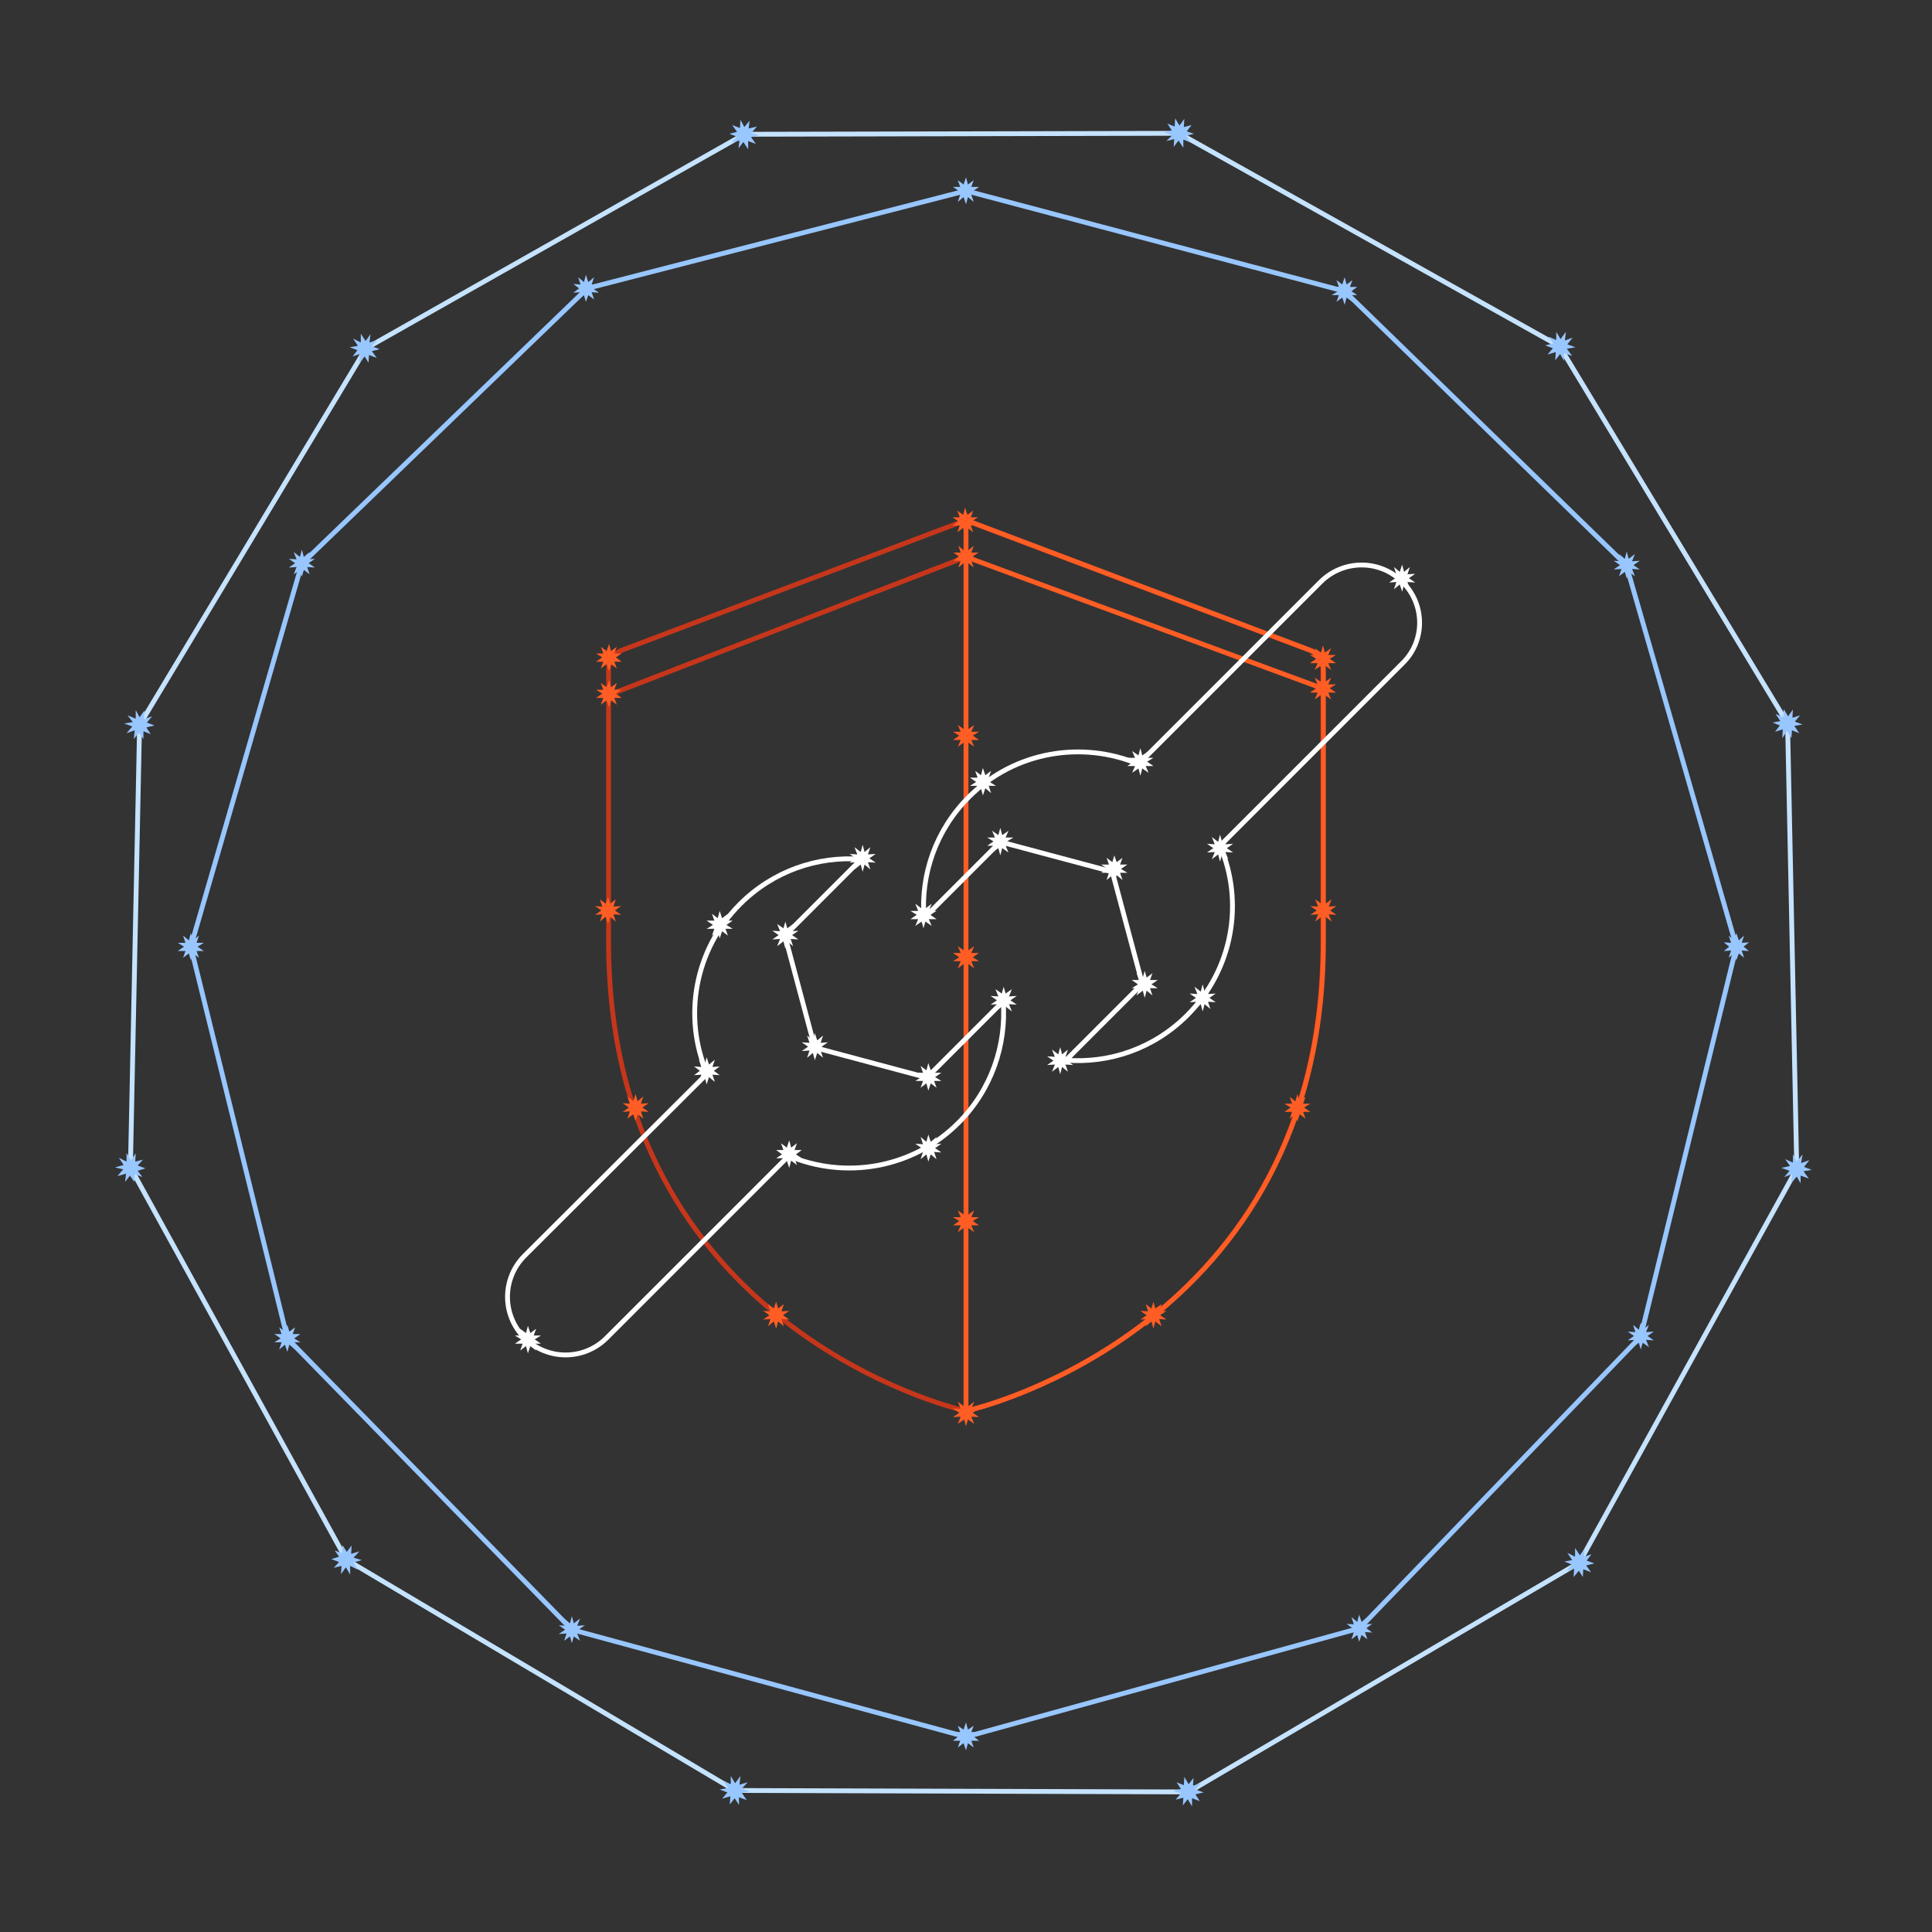 <?xml version="1.0" encoding="utf-8"?>
<!-- Generator: Adobe Illustrator 21.1.0, SVG Export Plug-In . SVG Version: 6.00 Build 0)  -->
<svg version="1.1" id="esl-logo" xmlns="http://www.w3.org/2000/svg" xmlns:xlink="http://www.w3.org/1999/xlink" x="0px" y="0px"
	 viewBox="0 0 400 400" style="enable-background:new 0 0 400 400;" xml:space="preserve">
<rect x="0" y="0" width="400" height="400" fill="#333333" stroke="none"/>
<style type="text/css">
	.st0{display:none;fill:#131A2E;stroke:#000000;stroke-miterlimit:10;}
	.st1{fill:none;stroke:#C6361A;stroke-miterlimit:10;}
	.st2{fill:none;stroke:#FF5D24;stroke-miterlimit:10;}
	.st3{display:none;}
	.st4{fill:#FF5D24;}
	.st5{fill:none;stroke:#FFFFFF;stroke-miterlimit:10;}
	.st6{display:inline;fill:none;stroke:#FFFFFF;stroke-miterlimit:10;}
	.st7{fill:#FFFFFF;}
	.st8{display:none;fill:#FFFFFF;}
	.st9{display:none;fill:none;stroke:#98C6FF;stroke-miterlimit:10;}
	.st10{fill:none;stroke:#C5E3FF;stroke-miterlimit:10;}
	.st11{fill:none;stroke:#98C6FF;stroke-miterlimit:10;}
	.st12{fill:#98C6FF;}
</style>
<rect y="0" class="st0" width="400" height="400"/>
<g id="esl-logo-shield">
	<path id="esl-logo-shield-main_1_" class="st1" d="M200,292c-0.3,0-0.6,0-0.9-0.1c-0.7-0.2-73.1-17-73.1-96.9v-56.3
		c0-1.8,1.1-3.5,2.8-4.1l69.6-26.3c1-0.4,2.1-0.4,3.1,0l69.6,26.3c1.7,0.6,2.8,2.3,2.8,4.1V195c0,79.9-72.3,96.8-73.1,96.9
		C200.6,292,200.3,292,200,292L200,292z"/>
	<path id="esl-logo-shield-main-right" class="st2" d="M200,108v7.3V292c0.3,0,0.6,0,0.9-0.1c0.7-0.2,73.1-17,73.1-96.9v-56.3
		c0-1.8-1.1-3.5-2.8-4.1l-69.6-26.3C201,108.1,200.5,108,200,108L200,108z"/>
	<g id="esl-logo-shield-skeleton" class="st3">
		<polyline class="st1" points="126,136 200,152.4 126,188.6 200,198.2 131.1,229.2 199.9,252.8 160.7,272.1 		"/>
		<polyline class="st2" points="273,136 200,152.4 274,188.7 200,198.2 268.7,229.3 199.9,252.8 238.8,272.3 		"/>
	</g>
	<g id="esl-logo-shield-stars">
		<polygon class="st4" points="126.1,133.3 126.5,134.8 127.7,133.9 127.2,135.3 128.7,135.3 127.5,136.1 128.7,137 127.2,137 
			127.7,138.4 126.5,137.5 126.1,139 125.6,137.5 124.4,138.4 124.9,137 123.4,137 124.7,136.1 123.4,135.3 124.9,135.3 
			124.4,133.9 125.6,134.8 		"/>
		<polygon class="st4" points="125.9,185.7 126.3,187.1 127.5,186.2 127,187.7 128.6,187.6 127.3,188.5 128.6,189.4 127,189.3 
			127.5,190.8 126.3,189.8 125.9,191.3 125.4,189.8 124.2,190.8 124.7,189.3 123.2,189.4 124.5,188.5 123.2,187.6 124.7,187.7 
			124.2,186.2 125.4,187.1 		"/>
		<polygon class="st4" points="200,289.7 200.4,291.2 201.7,290.2 201.1,291.7 202.7,291.6 201.4,292.5 202.7,293.4 201.1,293.3 
			201.7,294.8 200.4,293.9 200,295.3 199.6,293.9 198.3,294.8 198.9,293.3 197.3,293.4 198.6,292.5 197.3,291.6 198.9,291.7 
			198.3,290.2 199.6,291.2 		"/>
		<polygon class="st4" points="131.6,226.5 132,228 133.2,227 132.7,228.5 134.3,228.4 133,229.3 134.3,230.2 132.7,230.1 
			133.2,231.6 132,230.7 131.6,232.1 131.1,230.7 129.9,231.6 130.4,230.1 128.9,230.2 130.2,229.3 128.9,228.4 130.4,228.5 
			129.9,227 131.1,228 		"/>
		<polygon class="st4" points="268.6,226.5 269.1,228 270.3,227.1 269.8,228.5 271.3,228.5 270,229.3 271.3,230.2 269.8,230.2 
			270.3,231.6 269.1,230.7 268.6,232.2 268.2,230.7 267,231.6 267.5,230.2 265.9,230.2 267.2,229.3 265.9,228.5 267.5,228.5 
			267,227.1 268.2,228 		"/>
		<polygon class="st4" points="274,185.7 274.4,187.1 275.7,186.2 275.1,187.7 276.7,187.6 275.4,188.5 276.7,189.4 275.1,189.3 
			275.7,190.8 274.4,189.8 274,191.3 273.6,189.8 272.3,190.8 272.9,189.3 271.3,189.4 272.6,188.5 271.3,187.6 272.9,187.7 
			272.3,186.2 273.6,187.1 		"/>
		<polygon class="st4" points="273.9,133.6 274.3,135.1 275.6,134.2 275,135.6 276.6,135.6 275.3,136.4 276.6,137.3 275,137.3 
			275.6,138.7 274.3,137.8 273.9,139.3 273.5,137.8 272.2,138.7 272.8,137.3 271.2,137.3 272.5,136.4 271.2,135.6 272.8,135.6 
			272.2,134.2 273.5,135.1 		"/>
		<polygon class="st4" points="200,149.5 200.4,151 201.7,150.1 201.1,151.5 202.7,151.5 201.4,152.3 202.7,153.2 201.1,153.2 
			201.7,154.6 200.4,153.7 200,155.2 199.6,153.7 198.3,154.6 198.9,153.2 197.3,153.2 198.6,152.3 197.3,151.5 198.9,151.5 
			198.3,150.1 199.6,151 		"/>
		<polygon class="st4" points="199.8,105.1 200.3,106.6 201.5,105.7 201,107.1 202.5,107.1 201.2,107.9 202.5,108.8 201,108.8 
			201.5,110.2 200.3,109.3 199.8,110.8 199.4,109.3 198.2,110.2 198.7,108.8 197.2,108.8 198.4,107.9 197.2,107.1 198.7,107.1 
			198.2,105.7 199.4,106.6 		"/>
		<polygon class="st4" points="200,195.4 200.4,196.8 201.7,195.9 201.1,197.3 202.7,197.3 201.4,198.2 202.7,199 201.1,199 
			201.7,200.5 200.4,199.5 200,201 199.6,199.5 198.3,200.5 198.9,199 197.3,199 198.6,198.2 197.3,197.3 198.9,197.3 198.3,195.9 
			199.6,196.8 		"/>
		<polygon class="st4" points="200,250 200.4,251.5 201.7,250.6 201.1,252 202.7,252 201.4,252.8 202.7,253.7 201.1,253.7 
			201.7,255.1 200.4,254.2 200,255.7 199.6,254.2 198.3,255.1 198.9,253.7 197.3,253.7 198.6,252.8 197.3,252 198.9,252 
			198.3,250.6 199.6,251.5 		"/>
		<polygon class="st4" points="238.8,269.5 239.2,270.9 240.5,270 240,271.5 241.5,271.4 240.2,272.3 241.5,273.2 240,273.1 
			240.5,274.6 239.2,273.6 238.8,275.1 238.4,273.6 237.2,274.6 237.7,273.1 236.1,273.2 237.4,272.3 236.1,271.4 237.7,271.5 
			237.2,270 238.4,270.9 		"/>
		<polygon class="st4" points="160.7,269.5 161.1,270.9 162.3,270 161.8,271.5 163.4,271.4 162.1,272.3 163.4,273.2 161.8,273.1 
			162.3,274.6 161.1,273.6 160.7,275.1 160.2,273.6 159,274.6 159.5,273.1 158,273.2 159.3,272.3 158,271.4 159.5,271.5 159,270 
			160.2,270.9 		"/>
	</g>
</g>
<g id="Upper">
	<line class="st1" x1="126" y1="143.9" x2="200" y2="115.3"/>
	<line class="st2" x1="200" y1="115.3" x2="274" y2="142.6"/>
	<polygon class="st4" points="200,112.4 200.5,113.9 201.6,113 201.1,114.4 202.6,114.4 201.4,115.2 202.6,116.1 201.1,116.1 
		201.6,117.5 200.5,116.6 200,118.1 199.5,116.6 198.4,117.5 198.9,116.1 197.4,116.1 198.5,115.2 197.4,114.4 198.9,114.4 
		198.4,113 199.5,113.9 	"/>
	<polygon class="st4" points="126.1,140.8 126.5,142.3 127.7,141.4 127.2,142.8 128.7,142.8 127.5,143.6 128.7,144.5 127.2,144.5 
		127.7,145.9 126.5,145 126.1,146.5 125.6,145 124.4,145.9 124.9,144.5 123.4,144.5 124.7,143.6 123.4,142.8 124.9,142.8 
		124.4,141.4 125.6,142.3 	"/>
	<polygon class="st4" points="273.9,139.7 274.3,141.2 275.6,140.3 275,141.7 276.6,141.7 275.3,142.5 276.6,143.4 275,143.4 
		275.6,144.8 274.3,143.9 273.9,145.4 273.5,143.9 272.2,144.8 272.8,143.4 271.2,143.4 272.5,142.5 271.2,141.7 272.8,141.7 
		272.2,140.3 273.5,141.2 	"/>
</g>
<g id="esl-logo-wrenches">
	<g id="esl-logo-wrench-left">
		<path id="esl-logo-wrench-left-main" class="st5" d="M207.7,207.3l-15.8,15.8l-23.2-6.2l-6.2-23.2l15.8-15.8
			c-9-0.7-18.2,2.4-25.1,9.3c-9.5,9.5-11.8,23.5-6.8,35.1L108.6,260c-4.7,4.7-4.7,12.3,0,17s12.3,4.7,17,0l37.7-37.7
			c11.6,4.9,25.6,2.7,35.1-6.8C205.3,225.6,208.4,216.3,207.7,207.3z"/>
		<g id="esl-logo-wrench-left-skeleton" class="st3">
			<polyline class="st6" points="109.1,277.5 146.4,222.3 163.3,239.3 109.1,277.5 			"/>
			<polyline class="st6" points="149,191.5 146.1,221.7 163,193.6 146.1,221.7 168.7,216.9 163.3,239.3 191.9,223.1 163.3,239.3 
				191.9,237.7 			"/>
		</g>
		<g id="esl-logo-wrench-left-stars">
			<polygon class="st7" points="162.6,190.8 163,192.2 164.2,191.3 163.7,192.8 165.3,192.7 164,193.6 165.3,194.5 163.7,194.4 
				164.2,195.9 163,194.9 162.6,196.4 162.2,194.9 160.9,195.9 161.5,194.4 159.9,194.5 161.2,193.6 159.9,192.7 161.5,192.8 
				160.9,191.3 162.2,192.2 			"/>
			<polygon class="st7" points="178.6,174.9 179,176.4 180.2,175.4 179.7,176.9 181.3,176.8 180,177.7 181.3,178.6 179.7,178.5 
				180.2,180 179,179 178.6,180.5 178.2,179 176.9,180 177.5,178.5 175.9,178.6 177.2,177.7 175.9,176.8 177.5,176.9 176.9,175.4 
				178.2,176.4 			"/>
			<polygon class="st7" points="168.7,213.9 169.2,215.4 170.4,214.4 169.9,215.9 171.4,215.8 170.1,216.7 171.4,217.6 169.9,217.5 
				170.4,219 169.2,218 168.7,219.5 168.3,218 167.1,219 167.6,217.5 166,217.6 167.3,216.7 166,215.8 167.6,215.9 167.1,214.4 
				168.3,215.4 			"/>
			<polygon class="st7" points="192.2,220.1 192.7,221.6 193.9,220.7 193.4,222.1 194.9,222.1 193.6,223 194.9,223.8 193.4,223.8 
				193.9,225.2 192.7,224.3 192.2,225.8 191.8,224.3 190.6,225.2 191.1,223.8 189.5,223.8 190.8,223 189.5,222.1 191.1,222.1 
				190.6,220.7 191.8,221.6 			"/>
			<polygon class="st7" points="207.8,204.3 208.2,205.7 209.5,204.8 208.9,206.3 210.5,206.2 209.2,207.1 210.5,208 208.9,207.9 
				209.5,209.4 208.2,208.4 207.8,209.9 207.4,208.4 206.1,209.4 206.7,207.9 205.1,208 206.4,207.1 205.1,206.2 206.7,206.3 
				206.1,204.8 207.4,205.7 			"/>
			<polygon class="st8" points="123.3,276.1 123.8,277.6 125,276.7 124.5,278.1 126,278.1 124.7,279 126,279.8 124.5,279.8 
				125,281.2 123.8,280.3 123.3,281.8 122.9,280.3 121.7,281.2 122.2,279.8 120.6,279.8 121.9,279 120.6,278.1 122.2,278.1 
				121.7,276.7 122.9,277.6 			"/>
			<polygon class="st7" points="146.3,218.9 146.8,220.4 148,219.4 147.5,220.9 149,220.8 147.8,221.7 149,222.6 147.5,222.5 
				148,224 146.8,223 146.3,224.5 145.9,223 144.7,224 145.2,222.5 143.7,222.6 144.9,221.7 143.7,220.8 145.2,220.9 144.7,219.4 
				145.9,220.4 			"/>
			<polygon class="st7" points="163.4,236.1 163.8,237.6 165,236.7 164.5,238.1 166,238.1 164.8,239 166,239.8 164.5,239.8 
				165,241.2 163.8,240.3 163.4,241.8 162.9,240.3 161.7,241.2 162.2,239.8 160.7,239.8 161.9,239 160.7,238.1 162.2,238.1 
				161.7,236.7 162.9,237.6 			"/>
			<polygon class="st7" points="149,188.6 149.5,190.1 150.7,189.2 150.2,190.6 151.7,190.6 150.4,191.5 151.7,192.3 150.2,192.3 
				150.7,193.7 149.5,192.8 149,194.3 148.6,192.8 147.4,193.7 147.9,192.3 146.3,192.3 147.6,191.5 146.3,190.6 147.9,190.6 
				147.4,189.2 148.6,190.1 			"/>
			<polygon class="st7" points="192.2,234.9 192.7,236.4 193.9,235.4 193.4,236.9 194.9,236.8 193.6,237.7 194.9,238.6 193.4,238.5 
				193.9,240 192.7,239 192.2,240.5 191.8,239 190.6,240 191.1,238.5 189.5,238.6 190.8,237.7 189.5,236.8 191.1,236.9 190.6,235.4 
				191.8,236.4 			"/>
			<polygon class="st8" points="106.7,258.6 107.1,260.1 108.4,259.2 107.8,260.6 109.4,260.6 108.1,261.5 109.4,262.3 107.8,262.3 
				108.4,263.7 107.1,262.8 106.7,264.3 106.3,262.8 105,263.7 105.6,262.3 104,262.3 105.3,261.5 104,260.6 105.6,260.6 105,259.2 
				106.3,260.1 			"/>
			<polygon class="st7" points="109.3,274.5 109.8,276 111,275.1 110.5,276.5 112,276.5 110.7,277.3 112,278.2 110.5,278.2 
				111,279.6 109.8,278.7 109.3,280.2 108.9,278.7 107.7,279.6 108.2,278.2 106.6,278.2 107.9,277.3 106.6,276.5 108.2,276.5 
				107.7,275.1 108.9,276 			"/>
		</g>
	</g>
	<g id="esl-logo-wrench-right">
		<path id="esl-logo-wrench-right-main" class="st5" d="M290.4,120.5c-4.7-4.7-12.3-4.7-17,0l-37.7,37.7
			c-11.6-4.9-25.6-2.7-35.1,6.8c-6.9,6.9-10,16.1-9.3,25.1l15.8-15.8l23.2,6.2l6.2,23.2l-15.8,15.8c9,0.7,18.2-2.4,25.1-9.3
			c9.5-9.5,11.8-23.5,6.8-35.1l37.7-37.7C295.1,132.8,295.1,125.2,290.4,120.5L290.4,120.5z"/>
		<g id="esl-logo-wrench-right-skeleton" class="st3">
			<polygon class="st6" points="253.3,174.5 290.8,119.7 236.4,157.6 			"/>
			<polyline class="st6" points="204.4,162.1 236.6,157.9 208,174 236.6,157.9 231.6,179.6 253.5,175.3 237.9,203.5 253.5,175.3 
				249.8,206.3 			"/>
		</g>
		<g id="esl-logo-wrench-right-stars">
			<polygon class="st7" points="191.2,186.6 191.6,188.1 192.9,187.1 192.3,188.6 193.9,188.6 192.6,189.4 193.9,190.3 192.3,190.3 
				192.9,191.7 191.6,190.8 191.2,192.2 190.8,190.8 189.5,191.7 190.1,190.3 188.5,190.3 189.8,189.4 188.5,188.6 190.1,188.6 
				189.5,187.1 190.8,188.1 			"/>
			<polygon class="st7" points="237,201 237.4,202.4 238.6,201.5 238.1,202.9 239.7,202.9 238.4,203.8 239.7,204.6 238.1,204.6 
				238.6,206.1 237.4,205.1 237,206.6 236.6,205.1 235.3,206.1 235.9,204.6 234.3,204.6 235.6,203.8 234.3,202.9 235.9,202.9 
				235.3,201.5 236.6,202.4 			"/>
			<polygon class="st7" points="236.1,154.9 236.5,156.4 237.8,155.5 237.2,156.9 238.8,156.9 237.5,157.7 238.8,158.6 237.2,158.6 
				237.8,160 236.5,159.1 236.1,160.6 235.7,159.1 234.4,160 235,158.6 233.4,158.6 234.7,157.7 233.4,156.9 235,156.9 234.4,155.5 
				235.7,156.4 			"/>
			<polygon class="st7" points="207.1,171.4 207.5,172.9 208.8,172 208.2,173.4 209.8,173.4 208.5,174.2 209.8,175.1 208.2,175.1 
				208.8,176.5 207.5,175.6 207.1,177.1 206.7,175.6 205.4,176.5 206,175.1 204.4,175.1 205.7,174.2 204.4,173.4 206,173.4 
				205.4,172 206.7,172.9 			"/>
			<polygon class="st7" points="203.5,159 204,160.5 205.2,159.6 204.7,161 206.2,161 204.9,161.9 206.2,162.7 204.7,162.7 
				205.2,164.2 204,163.2 203.5,164.7 203.1,163.2 201.9,164.2 202.4,162.7 200.8,162.7 202.1,161.9 200.8,161 202.4,161 
				201.9,159.6 203.1,160.5 			"/>
			<polygon class="st7" points="249,203.8 249.4,205.3 250.6,204.3 250.1,205.8 251.7,205.7 250.4,206.6 251.7,207.5 250.1,207.4 
				250.6,208.9 249.4,207.9 249,209.4 248.6,207.9 247.3,208.9 247.9,207.4 246.3,207.5 247.6,206.6 246.3,205.7 247.9,205.8 
				247.3,204.3 248.6,205.3 			"/>
			<polygon class="st7" points="230.7,177.1 231.2,178.5 232.4,177.6 231.9,179 233.4,179 232.1,179.9 233.4,180.7 231.9,180.7 
				232.4,182.2 231.2,181.2 230.7,182.7 230.3,181.2 229.1,182.2 229.6,180.7 228,180.7 229.3,179.9 228,179 229.6,179 229.1,177.6 
				230.3,178.5 			"/>
			<polygon class="st7" points="219.5,216.8 219.9,218.3 221.1,217.3 220.6,218.8 222.2,218.7 220.9,219.6 222.2,220.5 220.6,220.4 
				221.1,221.9 219.9,220.9 219.5,222.4 219.1,220.9 217.8,221.9 218.4,220.4 216.8,220.5 218.1,219.6 216.8,218.7 218.4,218.8 
				217.8,217.3 219.1,218.3 			"/>
			<polygon class="st7" points="252.6,172.8 253,174.3 254.3,173.3 253.7,174.8 255.3,174.7 254,175.6 255.3,176.5 253.7,176.4 
				254.3,177.9 253,176.9 252.6,178.4 252.2,176.9 250.9,177.9 251.5,176.4 249.9,176.5 251.2,175.6 249.9,174.7 251.5,174.8 
				250.9,173.3 252.2,174.3 			"/>
			<polygon class="st8" points="293.4,131 293.8,132.5 295,131.5 294.5,133 296,132.9 294.8,133.8 296,134.7 294.5,134.6 295,136.1 
				293.8,135.2 293.4,136.6 292.9,135.2 291.7,136.1 292.2,134.6 290.7,134.7 292,133.8 290.7,132.9 292.2,133 291.7,131.5 
				292.9,132.5 			"/>
			<polygon class="st8" points="275,116.1 275.4,117.6 276.6,116.7 276.1,118.1 277.7,118.1 276.4,118.9 277.7,119.8 276.1,119.8 
				276.6,121.2 275.4,120.3 275,121.8 274.5,120.3 273.3,121.2 273.8,119.8 272.3,119.8 273.6,118.9 272.3,118.1 273.8,118.1 
				273.3,116.7 274.5,117.6 			"/>
			<polygon class="st7" points="290.3,116.9 290.7,118.4 291.9,117.4 291.4,118.9 293,118.8 291.7,119.7 293,120.6 291.4,120.5 
				291.9,122 290.7,121 290.3,122.5 289.8,121 288.6,122 289.1,120.5 287.6,120.6 288.9,119.7 287.6,118.8 289.1,118.9 288.6,117.4 
				289.8,118.4 			"/>
		</g>
	</g>
</g>
<g id="esl-logo-border">
	<path id="esl-logo-border-original" class="st9" d="M199.5,39.5c-88.4,0-160,71.6-160,160s71.6,160,160,160s160-71.6,160-160
		S287.9,39.5,199.5,39.5z M199.5,347.5c-81.7,0-148-66.3-148-148s66.3-148,148-148s148,66.3,148,148S281.2,347.5,199.5,347.5z"/>
	<polygon id="esl-logo-border-wave" class="st9" points="200,39.5 236.6,56 278.4,60.2 302.3,92.8 336.8,117 341.5,157.7 359.5,196 
		343.4,234.7 339.7,276.6 305.7,302.6 281.5,337.1 238.3,342.1 200,359.5 160.3,342 118.4,337.4 93,302.1 59.5,277.1 55.7,234.4 
		39.5,196 57.4,158 62.5,116.6 96.4,93.2 121.3,59.7 161.7,56.4 	"/>
	<polygon id="esl-logo-border-outer" class="st10" points="28.9,150.1 75.8,72.1 154.1,27.8 244.1,27.6 322.9,71.7 370.1,149.8 
		372,242 327,323.5 246.1,371 152.2,370.7 71.7,322.9 27,241.7 	"/>
	<polygon id="esl-logo-border-inner" class="st11" points="62.5,116.7 121.6,59.7 200,39.5 278.4,60.3 336.7,117 359.5,196 
		339.7,276.7 281.5,337.1 200,359.6 118.4,337.4 59.5,277.1 39.5,196 	"/>
	<g id="esl-logo-border-outer-stars">
		<polygon class="st12" points="70.9,319.9 71.8,321.3 72.8,320 72.7,321.7 74.4,321.2 73.2,322.5 74.9,323 73.2,323.5 74.1,325 
			72.5,324.2 72.5,326 71.6,324.5 70.6,325.9 70.7,324.2 69.1,324.6 70.2,323.4 68.6,322.8 70.2,322.3 69.3,321 70.8,321.6 		"/>
		<polygon class="st12" points="245.2,367.9 246.1,369.4 247.1,368.1 247,369.7 248.7,369.2 247.5,370.5 249.2,371.1 247.5,371.5 
			248.4,372.9 246.8,372.3 246.8,374 245.9,372.5 244.9,373.8 245,372.2 243.4,372.6 244.5,371.3 242.9,370.8 244.5,370.4 
			243.6,369 245.1,369.6 		"/>
		<polygon class="st12" points="74.7,69.1 75.7,70.6 76.7,69.2 76.5,70.9 78.1,70.4 77,71.7 78.6,72.3 77,72.7 78,74.1 76.4,73.5 
			76.3,75.1 75.5,73.8 74.4,75.1 74.5,73.3 73,73.8 74,72.5 72.4,71.9 74.1,71.6 73.1,70.1 74.7,70.9 		"/>
		<polygon class="st12" points="28.1,147 28.9,148.5 29.9,147.1 29.8,148.9 31.5,148.3 30.4,149.6 32,150.2 30.3,150.6 31.2,152 
			29.7,151.4 29.7,153 28.8,151.7 27.7,153 27.9,151.2 26.2,151.8 27.4,150.4 25.7,149.8 27.5,149.5 26.4,148.1 28.1,148.8 		"/>
		<polygon class="st12" points="153.3,24.8 154.1,26.3 155.2,25 155,26.6 156.7,26.2 155.6,27.5 157.2,28 155.5,28.4 156.5,29.8 
			154.9,29.2 154.9,30.9 153.9,29.4 152.9,30.7 153.1,29.1 151.4,29.5 152.6,28.3 151,27.7 152.6,27.3 151.6,25.9 153.2,26.5 		"/>
		<polygon class="st12" points="243.3,24.5 244.2,26 245.2,24.6 245.1,26.3 246.7,25.9 245.7,27.2 247.2,27.7 245.6,28.1 
			246.5,29.5 245,28.9 245,30.6 244,29.1 243,30.4 243.1,28.8 241.5,29.2 242.7,28 241,27.4 242.6,27 241.7,25.6 243.2,26.2 		"/>
		<polygon class="st12" points="26.2,238.7 27.1,240.2 28.1,238.8 28,240.5 29.6,240.1 28.5,241.3 30.1,241.9 28.5,242.4 
			29.5,243.7 27.9,243.1 27.8,244.7 26.9,243.4 25.9,244.7 26.1,243 24.3,243.5 25.5,242.1 23.8,241.7 25.6,241.2 24.6,239.7 
			26.2,240.5 		"/>
		<polygon class="st12" points="369.3,146.8 370.2,148.3 371.2,146.9 371.1,148.6 372.7,148.1 371.6,149.4 373.2,150 371.5,150.3 
			372.5,151.8 371,151.2 370.9,152.8 370,151.4 369,152.8 369.1,151 367.5,151.5 368.5,150.2 367,149.6 368.6,149.3 367.6,147.8 
			369.2,148.5 		"/>
		<polygon class="st12" points="326.1,320.5 327.1,322 328.1,320.6 328,322.3 329.5,321.8 328.5,323.1 330.1,323.7 328.4,324.1 
			329.4,325.5 327.8,324.9 327.7,326.5 326.9,325.2 325.8,326.5 325.9,324.7 324.4,325.3 325.4,323.9 323.9,323.3 325.5,323 
			324.5,321.5 326.1,322.3 		"/>
		<polygon class="st12" points="322.2,68.7 323.1,70.2 324.2,68.7 324,70.5 325.6,69.9 324.5,71.3 326.2,71.9 324.4,72.2 
			325.5,73.7 323.8,73.1 323.8,74.7 323,73.3 322,74.6 322.1,72.9 320.4,73.4 321.5,72.1 319.9,71.5 321.6,71.1 320.6,69.7 
			322.2,70.4 		"/>
		<polygon class="st12" points="151.3,367.7 152.2,369.2 153.3,367.7 153.1,369.5 154.8,369 153.6,370.3 155.3,370.9 153.6,371.2 
			154.6,372.7 153,372.1 153,373.7 152.1,372.3 151.1,373.6 151.2,371.9 149.5,372.4 150.6,371.1 149,370.5 150.7,370.2 
			149.8,368.7 151.3,369.4 		"/>
		<polygon class="st12" points="371.2,239 372,240.5 373.2,239 372.9,240.8 374.6,240.2 373.5,241.6 375.1,242.2 373.4,242.5 
			374.5,244 372.8,243.4 372.8,245 372,243.6 370.9,244.9 371,243.1 369.4,243.7 370.5,242.4 368.8,241.8 370.6,241.4 369.6,240 
			371.2,240.7 		"/>
	</g>
	<g id="esl-logo-border-inner-stars">
		<polygon class="st12" points="59.5,274.3 59.9,275.7 61.1,274.8 60.6,276.2 62.2,276.2 60.9,277.1 62.2,277.9 60.6,277.9 
			61.1,279.4 59.9,278.4 59.5,279.9 59,278.4 57.8,279.4 58.3,277.9 56.8,277.9 58.1,277.1 56.8,276.2 58.3,276.2 57.8,274.8 
			59,275.7 		"/>
		<polygon class="st12" points="200,356.6 200.4,358.1 201.6,357.3 201.1,358.6 202.7,358.6 201.4,359.4 202.7,360.4 201.1,360.4 
			201.6,361.8 200.4,360.9 200,362.4 199.5,360.9 198.3,361.8 198.8,360.4 197.3,360.4 198.6,359.4 197.3,358.6 198.8,358.6 
			198.3,357.3 199.5,358.1 		"/>
		<polygon class="st12" points="121.3,56.9 121.8,58.4 123,57.4 122.5,58.9 124,58.8 122.7,59.7 124,60.6 122.5,60.5 123,62 
			121.8,61.1 121.3,62.5 120.9,61.1 119.7,62 120.2,60.5 118.7,60.6 119.9,59.7 118.7,58.8 120.2,58.9 119.7,57.4 120.9,58.4 		"/>
		<polygon class="st12" points="62.5,113.8 62.9,115.3 64.1,114.3 63.6,115.8 65.2,115.7 63.9,116.6 65.2,117.5 63.6,117.4 
			64.1,118.9 62.9,118 62.5,119.4 62.1,118 60.8,118.9 61.4,117.4 59.8,117.5 61.1,116.6 59.8,115.7 61.4,115.8 60.8,114.3 
			62.1,115.3 		"/>
		<polygon class="st12" points="200,36.7 200.4,38.2 201.6,37.3 201.1,38.7 202.7,38.7 201.4,39.6 202.7,40.3 201.1,40.3 
			201.6,41.8 200.4,40.8 200,42.3 199.5,40.8 198.3,41.8 198.8,40.3 197.3,40.3 198.6,39.6 197.3,38.7 198.8,38.7 198.3,37.3 
			199.5,38.2 		"/>
		<polygon class="st12" points="278.4,57.4 278.8,58.9 280,58 279.5,59.4 281,59.4 279.8,60.3 281,61.1 279.5,61.1 280,62.5 
			278.8,61.6 278.4,63.1 277.9,61.6 276.7,62.5 277.2,61.1 275.7,61.1 277,60.3 275.7,59.4 277.2,59.4 276.7,58 277.9,58.9 		"/>
		<polygon class="st12" points="39.5,193.2 40,194.7 41.2,193.7 40.7,195.2 42.2,195.2 40.9,196 42.2,196.9 40.7,196.9 41.2,198.3 
			40,197.4 39.5,198.8 39.1,197.4 37.9,198.3 38.4,196.9 36.8,196.9 38.1,196 36.8,195.2 38.4,195.2 37.9,193.7 39.1,194.7 		"/>
		<polygon class="st12" points="359.5,193.2 360,194.7 361.1,193.7 360.6,195.2 362.1,195.1 361,196 362.1,196.9 360.6,196.8 
			361.1,198.3 360,197.4 359.5,198.8 359,197.4 357.9,198.3 358.4,196.8 356.9,196.9 358,196 356.9,195.1 358.4,195.2 357.9,193.7 
			359,194.7 		"/>
		<polygon class="st12" points="281.4,334.3 281.9,335.8 283.1,334.8 282.6,336.3 284.1,336.2 282.9,337.1 284.1,338 282.6,337.9 
			283.1,339.4 281.9,338.5 281.4,339.9 281,338.5 279.8,339.4 280.3,337.9 278.8,338 280,337.1 278.8,336.2 280.3,336.3 
			279.8,334.8 281,335.8 		"/>
		<polygon class="st12" points="336.8,114.2 337.2,115.7 338.5,114.7 337.9,116.2 339.5,116.1 338.2,117 339.5,117.9 337.9,117.8 
			338.5,119.3 337.2,118.4 336.8,119.8 336.4,118.4 335.2,119.3 335.7,117.8 334.1,117.9 335.4,117 334.1,116.1 335.7,116.2 
			335.2,114.7 336.4,115.7 		"/>
		<polygon class="st12" points="118.4,334.6 118.8,336.1 120.1,335.1 119.5,336.6 121.1,336.5 119.8,337.4 121.1,338.3 119.5,338.2 
			120.1,339.7 118.8,338.8 118.4,340.2 118,338.8 116.8,339.7 117.3,338.2 115.7,338.3 117,337.4 115.7,336.5 117.3,336.6 
			116.8,335.1 118,336.1 		"/>
		<polygon class="st12" points="339.7,273.8 340.1,275.3 341.4,274.3 340.8,275.8 342.4,275.7 341.1,276.6 342.4,277.5 340.8,277.4 
			341.4,278.9 340.1,278 339.7,279.4 339.3,278 338.1,278.9 338.6,277.4 337,277.5 338.3,276.6 337,275.7 338.6,275.8 338.1,274.3 
			339.3,275.3 		"/>
	</g>
</g>
</svg>
